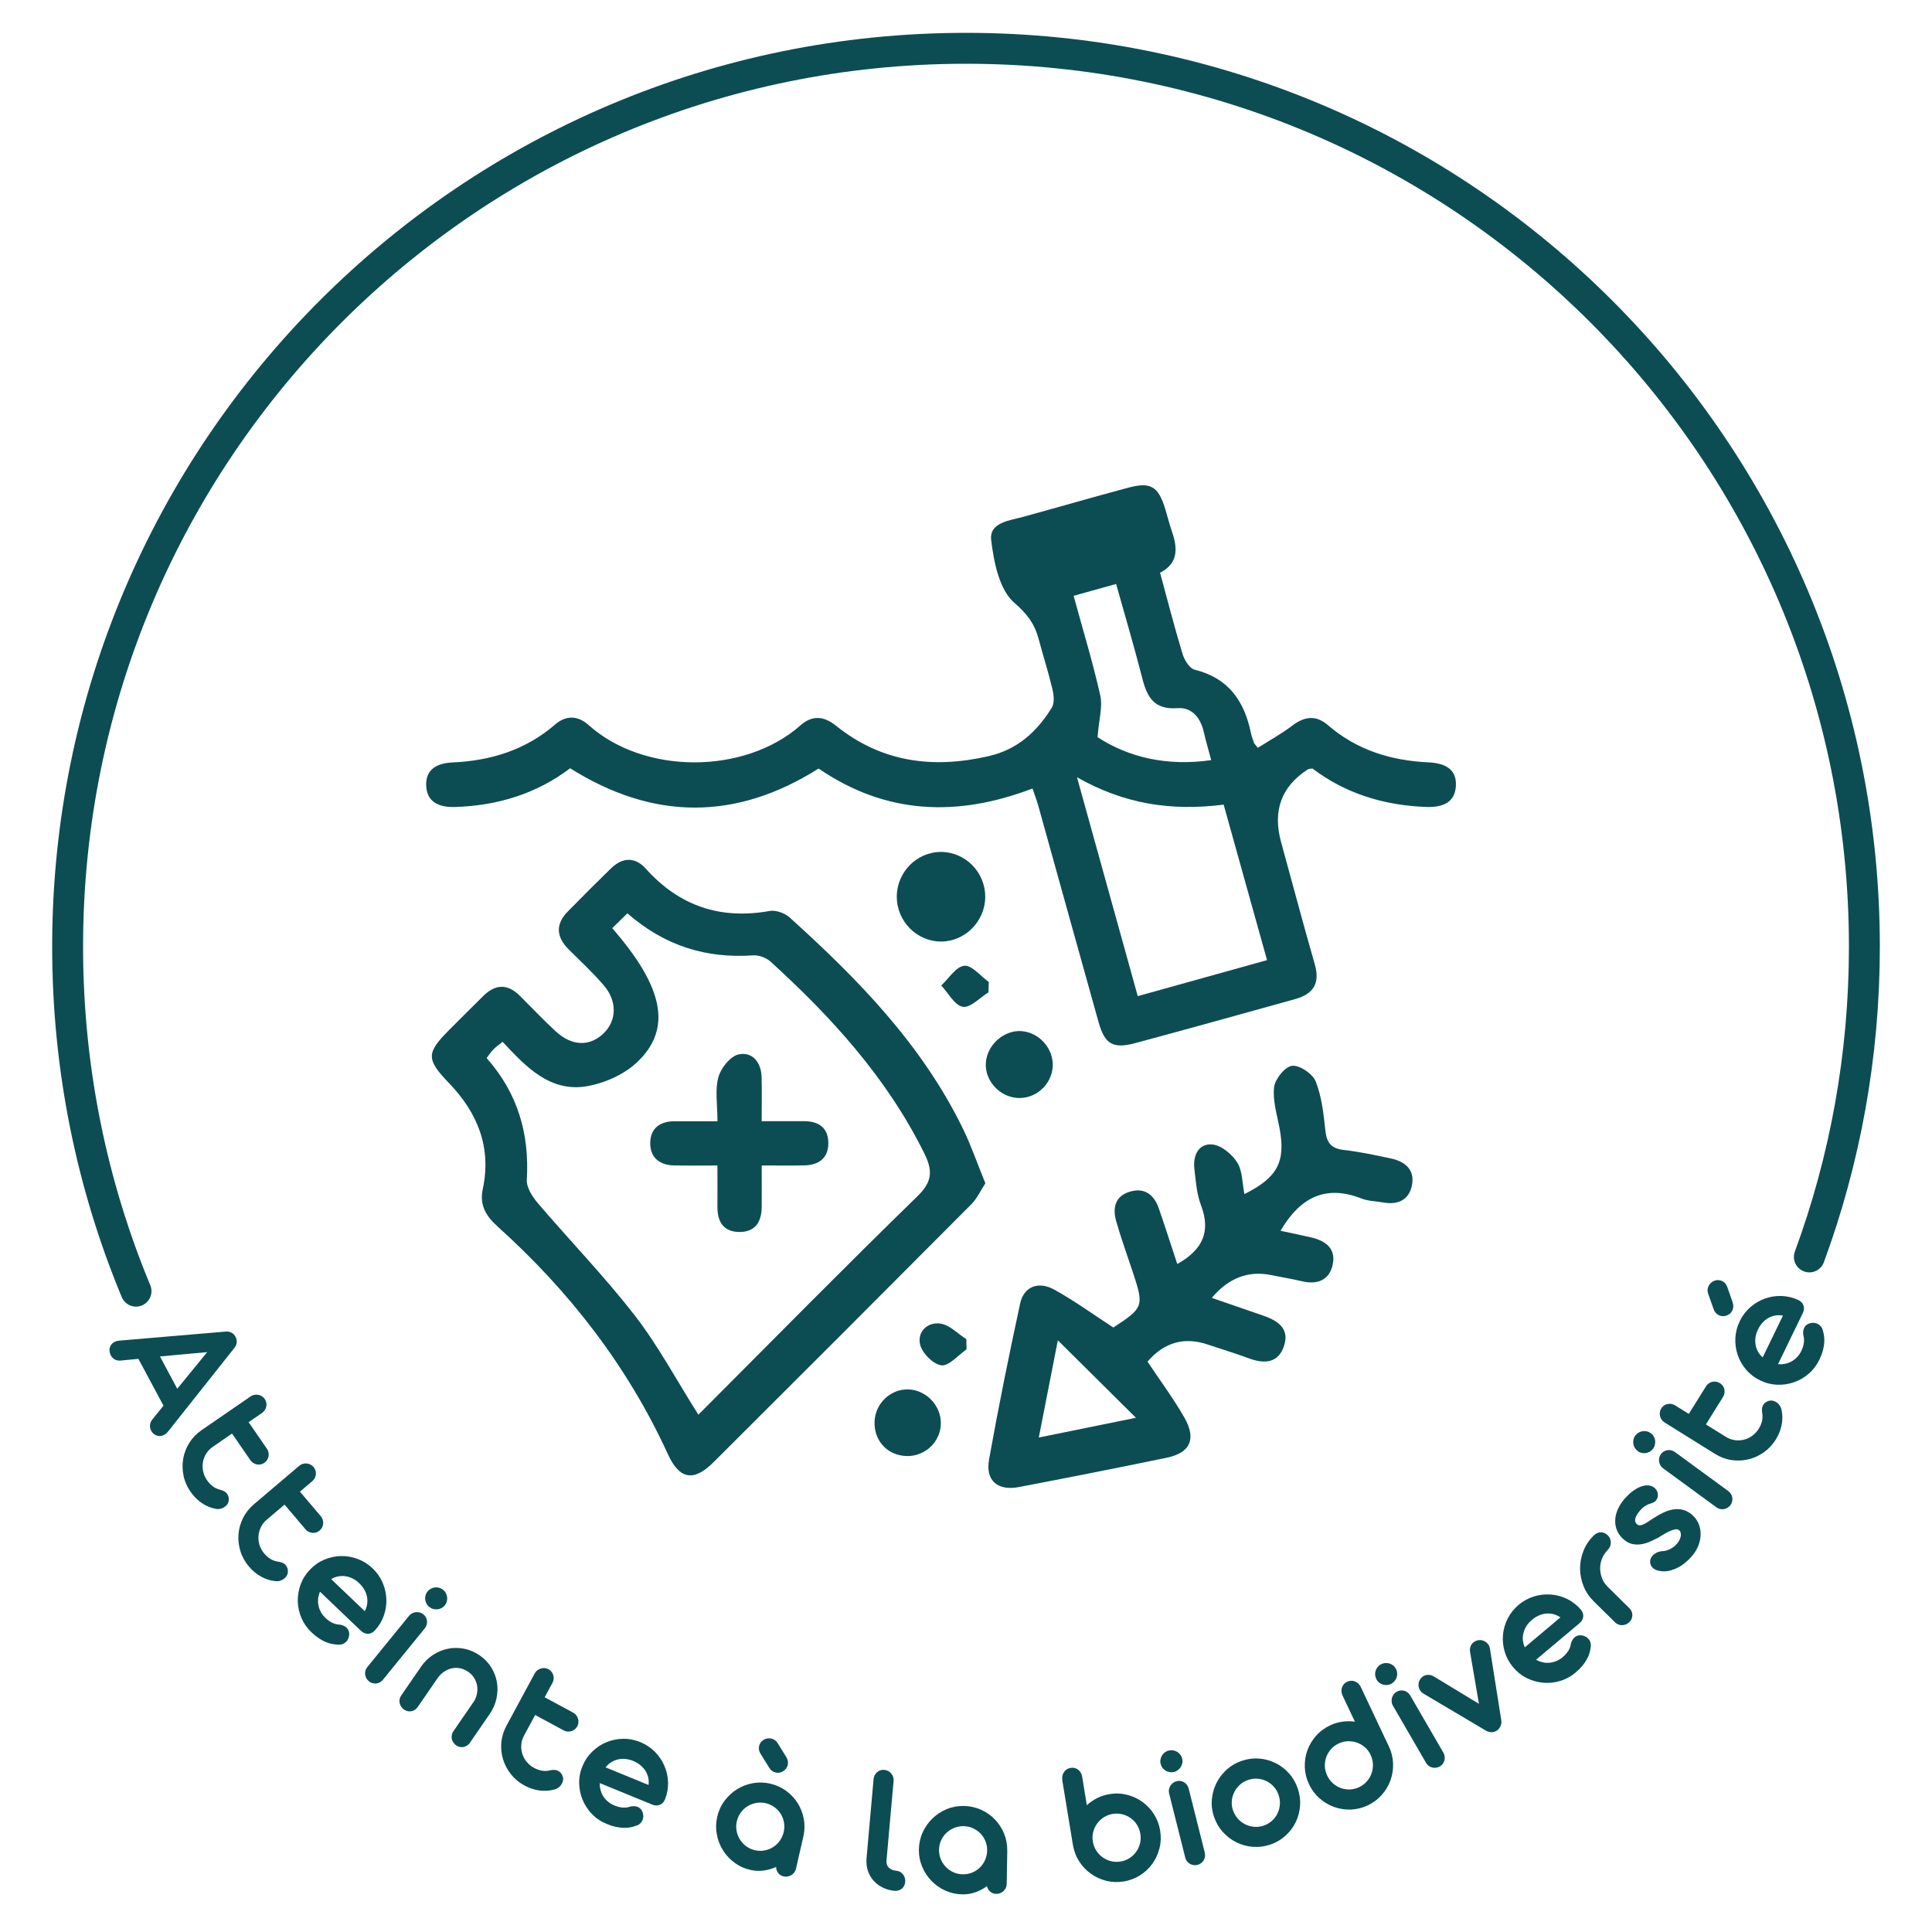 <?xml version="1.0" encoding="UTF-8"?>
<svg id="Badges" xmlns="http://www.w3.org/2000/svg" viewBox="0 0 500 500">
  <defs>
    <style>
      .cls-1 {
        fill: none;
        stroke: #0c4d53;
        stroke-linecap: round;
        stroke-miterlimit: 10;
        stroke-width: 8px;
      }

      .cls-2 {
        fill: #0c4d53;
        stroke-width: 0px;
      }
    </style>
  </defs>
  <path class="cls-1" d="M35.2,334.15c-11.41-27.45-17.7-57.57-17.7-89.15C17.5,116.59,121.59,12.5,250,12.5s232.5,104.09,232.5,232.5c0,28.22-5.03,55.27-14.24,80.29"/>
  <g>
    <path class="cls-2" d="M42.3,363.77l-6.48-12.1-4.66.45c-.56.04-1.05-.06-1.48-.31-.43-.25-.77-.6-1.01-1.05-.17-.31-.27-.68-.32-1.11-.04-.38,0-.72.11-1.04s.28-.59.5-.82.49-.43.81-.57c.32-.15.67-.23,1.03-.26l27.63-2.35c.56-.04,1.05.05,1.49.29s.78.6,1.04,1.08c.24.45.34.92.3,1.42-.04.5-.23.96-.56,1.39l-17.26,21.76c-.46.57-1.02.92-1.69,1.06-.67.13-1.3-.02-1.89-.47-.3-.22-.54-.51-.73-.86-.24-.45-.34-.93-.31-1.44.04-.51.22-.98.55-1.41l2.95-3.65ZM41.4,351.05l4.47,8.36,7.75-9.48-12.22,1.12Z"/>
    <path class="cls-2" d="M64.33,368.04l4.74,6.88c.21.3.35.62.42.97.07.34.07.68.01,1.01s-.19.65-.37.94c-.19.29-.43.54-.73.75-.29.2-.6.33-.94.4-.33.06-.67.06-.99,0-.33-.07-.64-.19-.93-.38-.29-.19-.54-.43-.75-.73l-4.74-6.88-5,3.45c-.7.48-1.26,1.07-1.69,1.76s-.71,1.43-.84,2.2c-.14.77-.12,1.56.05,2.37s.5,1.57.99,2.28c.44.63.93,1.16,1.48,1.58s1.19.72,1.92.9c.36.08.71.21,1.04.39s.6.42.81.73c.34.49.46,1.05.38,1.69-.05.38-.18.72-.4,1.02-.22.3-.49.54-.82.74s-.68.32-1.06.39c-.38.07-.76.06-1.15-.02-1.31-.26-2.51-.78-3.61-1.54-1.1-.76-2.05-1.73-2.87-2.92-.9-1.3-1.5-2.69-1.79-4.17-.3-1.48-.32-2.93-.07-4.37s.78-2.8,1.58-4.08c.8-1.28,1.85-2.37,3.16-3.27l12.69-8.74c.3-.21.63-.34.97-.41.35-.06.68-.06,1.02,0s.65.19.94.37c.29.19.54.42.74.71.2.29.33.6.4.94s.06.66,0,.99c-.07.33-.19.64-.38.93-.19.29-.43.54-.73.75l-3.44,2.37Z"/>
    <path class="cls-2" d="M77.62,386.03l5.4,6.37c.24.28.41.59.51.92s.14.67.11,1c-.03.34-.12.66-.28.97-.16.31-.38.58-.66.82-.27.23-.57.39-.89.49-.33.1-.66.13-.99.1-.33-.03-.65-.13-.96-.28-.31-.16-.59-.37-.82-.66l-5.4-6.37-4.63,3.93c-.65.55-1.15,1.19-1.5,1.92s-.56,1.49-.62,2.27.04,1.57.28,2.36c.25.79.65,1.51,1.21,2.17.5.59,1.04,1.06,1.63,1.42.59.36,1.25.59,1.99.7.37.04.73.14,1.08.28s.64.36.88.64c.38.45.57,1,.55,1.65,0,.39-.11.74-.3,1.06-.19.32-.44.59-.74.82-.3.22-.64.39-1.01.5s-.75.14-1.15.09c-1.33-.13-2.58-.52-3.74-1.17-1.17-.65-2.22-1.52-3.15-2.62-1.02-1.21-1.76-2.53-2.2-3.97-.44-1.44-.61-2.88-.5-4.34.11-1.46.5-2.86,1.16-4.21.67-1.35,1.61-2.54,2.81-3.57l11.75-9.97c.28-.24.59-.41.93-.5.34-.1.67-.13,1.01-.1.34.03.66.12.97.28s.58.37.81.64.39.57.49.89c.1.33.13.66.1.99-.03.33-.13.65-.28.96-.16.31-.37.58-.66.82l-3.18,2.7Z"/>
    <path class="cls-2" d="M82.83,411.92c-.26.57-.42,1.16-.49,1.78s-.04,1.21.08,1.81c.12.59.33,1.16.63,1.7.3.54.69,1.04,1.16,1.49,1.19,1.14,2.43,1.72,3.71,1.75.39.06.73.16,1.02.29.29.13.54.3.73.48.32.31.53.67.63,1.08s.1.83,0,1.25c-.06.3-.17.58-.32.84s-.35.49-.59.68c-.24.19-.52.34-.83.45s-.66.15-1.05.11c-.48-.01-.98-.07-1.51-.16-.53-.09-1.08-.26-1.66-.5-.58-.24-1.18-.56-1.8-.97s-1.26-.92-1.92-1.55c-1.15-1.09-2.01-2.34-2.61-3.73-.59-1.4-.91-2.83-.94-4.3s.21-2.92.72-4.34c.52-1.42,1.32-2.7,2.42-3.85,1.09-1.15,2.34-2.01,3.74-2.6,1.4-.59,2.83-.89,4.3-.92s2.91.22,4.33.75,2.7,1.34,3.85,2.43c1.13,1.08,2,2.32,2.59,3.7s.92,2.81.97,4.26c.06,1.46-.17,2.9-.67,4.32-.51,1.42-1.29,2.7-2.36,3.85-.51.53-1.09.8-1.75.8-.66,0-1.26-.26-1.82-.79l-10.59-10.11ZM94.39,416.98c.33-.6.54-1.21.63-1.86s.08-1.28-.05-1.91c-.13-.63-.36-1.24-.7-1.83s-.78-1.14-1.31-1.65c-.53-.51-1.1-.91-1.71-1.22-.61-.3-1.23-.5-1.86-.58-.64-.09-1.27-.07-1.89.05-.63.12-1.22.35-1.79.7l8.7,8.3Z"/>
    <path class="cls-2" d="M99.09,434.74c-.22.27-.49.49-.79.65-.31.16-.62.26-.95.29s-.65,0-.98-.09c-.33-.09-.63-.25-.92-.49-.27-.22-.49-.49-.65-.79-.16-.31-.26-.63-.3-.96-.04-.33-.01-.66.08-1s.26-.64.48-.91l10.82-13.29c.22-.27.49-.48.8-.64s.63-.24.97-.28.67,0,1.01.09.64.26.93.49c.29.23.5.5.65.79.15.3.24.61.27.95.03.33,0,.66-.1.98s-.26.62-.48.89l-10.82,13.29ZM110.65,411.87c.25-.31.55-.55.89-.73.34-.18.69-.28,1.05-.32s.72,0,1.09.1.7.28,1,.52c.3.24.54.53.71.87.18.34.29.69.33,1.06s.01.73-.09,1.1c-.1.37-.28.71-.54,1.02-.24.3-.53.53-.87.7-.34.17-.69.27-1.05.3-.37.03-.73,0-1.1-.11-.37-.1-.7-.28-1-.52-.3-.24-.54-.53-.71-.87s-.28-.69-.32-1.05c-.04-.36,0-.72.09-1.08.1-.36.27-.69.51-.99Z"/>
    <path class="cls-2" d="M121.62,451.03c-.21.3-.46.54-.75.72-.29.18-.59.3-.91.37-.32.06-.64.06-.97-.01-.33-.07-.64-.21-.93-.41-.29-.2-.53-.44-.73-.74-.2-.29-.33-.6-.4-.93-.07-.33-.07-.66-.01-1,.06-.34.19-.66.4-.96l5.06-7.36c.07-.11.13-.18.18-.22.42-.66.7-1.36.86-2.09.15-.73.17-1.45.05-2.15s-.37-1.36-.75-1.98c-.38-.62-.9-1.16-1.56-1.61-.67-.46-1.38-.77-2.11-.91-.74-.15-1.45-.14-2.15.02s-1.37.45-2,.88c-.63.43-1.18.98-1.65,1.65l-5.13,7.46c-.21.3-.45.55-.74.73s-.58.31-.91.37c-.32.06-.65.06-.97-.01-.32-.07-.64-.21-.94-.41-.29-.2-.53-.44-.72-.73-.19-.29-.32-.6-.4-.93-.07-.33-.08-.67-.02-1.01.06-.34.19-.66.4-.96l5.13-7.45c.87-1.27,1.91-2.29,3.12-3.08s2.5-1.32,3.87-1.59c1.36-.28,2.75-.28,4.17,0,1.41.27,2.75.84,4,1.7,1.27.87,2.28,1.92,3.03,3.13.75,1.22,1.24,2.51,1.47,3.88s.18,2.76-.12,4.17c-.3,1.41-.89,2.75-1.76,4.02l-5.13,7.45Z"/>
    <path class="cls-2" d="M140.96,439.25l7.35,3.97c.32.18.59.4.81.67.22.27.37.57.47.9.1.33.13.66.1,1.01-.03.35-.14.68-.31,1-.17.31-.38.57-.65.78-.27.21-.56.36-.88.45s-.66.12-1,.09c-.35-.03-.68-.14-1-.31l-7.35-3.97-2.89,5.34c-.4.75-.64,1.52-.7,2.33-.07.81.02,1.59.25,2.34s.6,1.45,1.12,2.09,1.16,1.17,1.92,1.58c.68.37,1.35.61,2.03.73.68.12,1.38.1,2.11-.07.36-.1.73-.14,1.1-.13.38.01.72.1,1.05.28.52.28.89.73,1.11,1.33.13.36.17.73.11,1.09-.06.37-.19.71-.39,1.03-.2.32-.45.6-.76.83-.31.23-.65.4-1.04.5-1.29.36-2.59.45-3.91.27-1.32-.18-2.62-.61-3.88-1.29-1.39-.75-2.56-1.72-3.49-2.9-.94-1.18-1.62-2.47-2.05-3.86-.43-1.4-.58-2.84-.45-4.35s.57-2.95,1.32-4.34l7.32-13.56c.17-.32.4-.59.68-.81.28-.21.58-.37.91-.46.33-.1.66-.13,1.01-.1.35.03.67.13.98.3.31.17.57.39.78.65.21.27.36.56.45.88s.12.66.09,1c-.03.35-.14.68-.31,1l-1.99,3.67Z"/>
    <path class="cls-2" d="M155.23,461.46c-.03.63.03,1.24.2,1.83.16.59.41,1.14.74,1.65.33.51.73.96,1.21,1.35.48.39,1.02.72,1.63.97,1.52.62,2.89.72,4.09.28.38-.09.73-.12,1.05-.1.32.02.61.08.86.18.42.17.74.43.98.78.24.35.39.74.46,1.16.05.3.05.6,0,.9-.05.3-.14.58-.3.85-.15.27-.36.51-.61.72-.25.22-.57.38-.94.48-.45.16-.93.29-1.46.4-.53.1-1.1.15-1.73.13-.63-.01-1.3-.1-2.03-.25-.73-.15-1.51-.4-2.35-.75-1.47-.6-2.73-1.44-3.79-2.53-1.06-1.08-1.87-2.3-2.44-3.66-.57-1.36-.87-2.79-.91-4.3-.04-1.51.24-3,.85-4.46.6-1.47,1.45-2.73,2.54-3.78,1.09-1.06,2.31-1.87,3.67-2.43,1.35-.56,2.79-.85,4.3-.88s3.01.26,4.47.86c1.45.6,2.7,1.43,3.76,2.5,1.06,1.07,1.88,2.28,2.46,3.62.58,1.34.9,2.76.95,4.27.05,1.51-.22,2.99-.8,4.45-.28.68-.72,1.14-1.33,1.39-.61.24-1.27.22-1.98-.07l-13.55-5.55ZM167.84,461.96c.09-.67.06-1.33-.09-1.96-.15-.63-.4-1.22-.75-1.76-.35-.54-.79-1.02-1.32-1.45-.53-.43-1.14-.78-1.82-1.06-.68-.28-1.36-.45-2.03-.51s-1.33-.02-1.95.13c-.62.15-1.2.4-1.74.74s-1.01.78-1.42,1.3l11.12,4.56Z"/>
    <path class="cls-2" d="M185.61,470.19c.36-1.54.98-2.92,1.89-4.13.9-1.21,1.98-2.21,3.22-2.99,1.25-.78,2.61-1.31,4.09-1.58s2.99-.24,4.52.12c1.54.35,2.93.98,4.15,1.88,1.22.9,2.22,1.97,2.99,3.21s1.29,2.61,1.56,4.09c.27,1.48.22,2.99-.13,4.54l-1.9,8.28c-.08.36-.23.68-.43.96s-.45.51-.74.69c-.29.18-.61.3-.96.37-.35.07-.71.06-1.07-.02-.61-.14-1.08-.44-1.42-.89-.34-.46-.51-.97-.53-1.55-1.04.47-2.13.78-3.25.93-1.13.15-2.26.1-3.4-.17-1.53-.35-2.9-.97-4.11-1.87-1.21-.89-2.21-1.96-2.99-3.21-.78-1.25-1.31-2.62-1.59-4.11-.28-1.49-.25-3,.11-4.53ZM190.69,471.36c-.19.83-.21,1.65-.06,2.46s.44,1.56.86,2.24c.43.68.97,1.27,1.63,1.75.66.49,1.41.83,2.25,1.02s1.67.22,2.48.07c.81-.15,1.56-.44,2.23-.87s1.25-.98,1.73-1.65c.48-.67.82-1.42,1.01-2.24.19-.84.22-1.67.08-2.48s-.42-1.55-.84-2.23c-.42-.67-.96-1.25-1.63-1.74-.67-.49-1.42-.83-2.26-1.03-.83-.19-1.65-.21-2.46-.06-.81.15-1.56.43-2.24.85-.68.42-1.26.96-1.75,1.63-.49.67-.83,1.42-1.03,2.26ZM199.09,457.53c.2.33.45.59.74.79s.59.33.9.41c.69.16,1.34.04,1.95-.34.31-.19.56-.43.77-.71.2-.28.34-.59.42-.91s.08-.67.02-1.02c-.06-.35-.19-.68-.38-.99l-2.26-3.65c-.19-.32-.43-.58-.71-.77-.29-.19-.59-.32-.92-.4s-.67-.09-1.01-.04c-.35.05-.68.17-.98.37-.32.19-.58.42-.78.71s-.33.58-.4.9-.08.65-.02.99c.06.34.19.67.38.97l2.28,3.68Z"/>
    <path class="cls-2" d="M231.95,484.15c.37.03.7.13,1.01.31.31.17.56.39.76.66.2.27.35.57.45.9.1.33.13.67.1,1.02-.07.73-.36,1.32-.88,1.75s-1.16.62-1.9.55c-1.08-.1-2.08-.37-3-.82-.92-.45-1.7-1.04-2.36-1.75-.66-.72-1.15-1.56-1.49-2.52-.33-.96-.46-2-.4-3.12l1.84-20.7c.03-.37.13-.7.29-1.01.16-.31.37-.57.61-.78.24-.21.52-.37.84-.48.31-.11.65-.15,1-.12.37.03.7.13,1.01.29.31.16.57.37.8.63s.4.54.51.88c.11.33.16.68.12,1.05l-1.83,20.53c-.07.83.12,1.47.6,1.93.47.46,1.11.72,1.91.8Z"/>
    <path class="cls-2" d="M237.81,478.65c.03-1.58.35-3.06.98-4.44.63-1.37,1.47-2.57,2.53-3.6,1.06-1.02,2.28-1.82,3.67-2.4s2.87-.85,4.44-.83c1.58.03,3.07.35,4.45.97,1.38.62,2.58,1.46,3.6,2.52,1.02,1.06,1.81,2.28,2.38,3.67s.84,2.88.82,4.47l-.14,8.5c0,.37-.08.71-.22,1.03-.14.32-.33.59-.58.83-.24.24-.53.42-.86.56s-.68.21-1.05.2c-.62,0-1.15-.2-1.57-.58s-.71-.84-.84-1.41c-.92.67-1.92,1.2-2.99,1.58-1.07.38-2.19.56-3.36.54-1.57-.03-3.04-.35-4.41-.97-1.37-.62-2.57-1.46-3.6-2.52-1.02-1.06-1.83-2.29-2.41-3.69-.59-1.4-.87-2.89-.84-4.45ZM243.02,478.73c-.01.85.14,1.65.45,2.42.32.77.75,1.44,1.31,2.01.56.58,1.21,1.04,1.96,1.38.75.34,1.55.52,2.42.53.86.01,1.68-.14,2.44-.45.77-.32,1.43-.75,2-1.31s1.02-1.22,1.35-1.97c.33-.75.5-1.56.52-2.4.01-.86-.13-1.68-.44-2.44-.31-.76-.74-1.43-1.29-2-.55-.57-1.2-1.02-1.96-1.36-.75-.34-1.56-.52-2.43-.53-.85-.01-1.66.14-2.42.45-.77.32-1.44.75-2.01,1.3s-1.04,1.2-1.38,1.96-.52,1.56-.53,2.43Z"/>
    <path class="cls-2" d="M274.93,460.63c-.06-.38-.05-.74.03-1.09s.22-.66.4-.94.43-.52.72-.7c.29-.19.62-.31.99-.37.38-.06.73-.05,1.06.03s.63.23.9.44c.27.21.49.46.67.77s.3.64.36,1.02l1.21,7.39c.8-.73,1.7-1.34,2.68-1.84.98-.49,2.04-.83,3.18-1.02,1.56-.26,3.08-.2,4.54.17,1.46.37,2.79.98,3.97,1.83,1.19.85,2.19,1.92,3,3.19.82,1.28,1.36,2.7,1.61,4.26.25,1.55.2,3.06-.17,4.53-.37,1.47-.97,2.8-1.82,4-.85,1.19-1.91,2.2-3.18,3.01s-2.68,1.35-4.25,1.61c-1.55.25-3.06.2-4.53-.17s-2.8-.98-4-1.84c-1.2-.86-2.2-1.92-3.02-3.2-.82-1.28-1.35-2.69-1.61-4.24l-2.77-16.84ZM282.83,476.62c.14.84.43,1.6.88,2.3.45.7,1,1.28,1.65,1.75.65.47,1.38.8,2.17,1,.8.2,1.62.23,2.47.09s1.62-.43,2.31-.88c.69-.45,1.27-.99,1.74-1.65.47-.65.8-1.38.99-2.18.19-.8.22-1.62.08-2.46-.14-.85-.43-1.63-.87-2.33-.44-.7-.98-1.28-1.64-1.74-.65-.46-1.37-.79-2.17-.99-.8-.2-1.62-.23-2.47-.09-.85.14-1.62.43-2.31.88-.69.45-1.27.99-1.74,1.64s-.8,1.37-1,2.17c-.2.8-.23,1.63-.09,2.48Z"/>
    <path class="cls-2" d="M300.38,456.53c-.1-.39-.12-.77-.05-1.15.06-.38.19-.72.37-1.03.19-.31.43-.58.74-.82.3-.23.64-.4,1.01-.49.37-.09.75-.11,1.13-.05.38.06.73.18,1.04.37.32.18.59.43.83.73.23.3.4.65.5,1.04.09.37.11.74.04,1.11-.06.37-.19.71-.39,1.03-.19.31-.44.58-.75.82-.3.23-.64.4-1.01.49s-.75.11-1.13.05c-.38-.06-.72-.19-1.03-.37s-.58-.43-.81-.72-.39-.63-.49-1ZM311.79,479.48c.09.34.1.68.05,1.03-.05.34-.17.66-.33.94-.17.28-.39.53-.66.73-.27.21-.58.36-.94.45-.34.09-.68.1-1.03.05-.34-.05-.66-.16-.95-.33s-.54-.39-.75-.67c-.21-.28-.36-.59-.44-.93l-4.18-16.62c-.08-.34-.1-.68-.03-1.02.06-.34.18-.65.36-.94.17-.29.4-.54.68-.75s.59-.36.95-.45c.36-.09.7-.11,1.03-.05s.63.17.92.35c.28.18.52.4.72.67s.34.58.43.92l4.18,16.62Z"/>
    <path class="cls-2" d="M314.19,470.22c-.51-1.5-.7-3-.56-4.51.13-1.51.52-2.92,1.18-4.24.65-1.32,1.54-2.48,2.66-3.5,1.12-1.01,2.42-1.77,3.91-2.27,1.5-.51,3.01-.7,4.52-.58,1.51.12,2.92.51,4.23,1.17,1.31.65,2.47,1.54,3.47,2.66,1,1.12,1.76,2.43,2.27,3.93.5,1.49.7,2.98.58,4.49-.11,1.51-.49,2.92-1.14,4.24-.64,1.32-1.53,2.48-2.66,3.5s-2.44,1.78-3.94,2.28c-1.49.5-2.98.69-4.48.57-1.5-.12-2.91-.51-4.23-1.16-1.32-.65-2.49-1.54-3.51-2.66-1.02-1.12-1.78-2.43-2.29-3.91ZM319.12,468.55c.27.8.69,1.51,1.24,2.13.55.61,1.19,1.1,1.91,1.46.72.36,1.49.57,2.31.64s1.64-.03,2.45-.31c.82-.28,1.53-.69,2.15-1.25.61-.55,1.1-1.19,1.44-1.91s.55-1.49.61-2.31c.06-.82-.05-1.63-.32-2.44-.28-.82-.69-1.54-1.24-2.15-.55-.62-1.18-1.1-1.89-1.45s-1.48-.56-2.3-.63c-.83-.07-1.65.04-2.46.32-.8.27-1.51.68-2.13,1.24s-1.1,1.19-1.46,1.9-.57,1.48-.64,2.31c-.07.83.04,1.65.31,2.46Z"/>
    <path class="cls-2" d="M359.49,452.06c.65,1.41.99,2.87,1.04,4.38.04,1.51-.19,2.95-.68,4.32-.5,1.37-1.24,2.62-2.24,3.75-1,1.13-2.2,2.04-3.62,2.71-1.43.68-2.9,1.04-4.41,1.09s-2.95-.18-4.33-.67c-1.38-.5-2.63-1.25-3.77-2.25s-2.04-2.21-2.71-3.63c-.68-1.43-1.04-2.91-1.09-4.42s.17-2.96.66-4.33,1.24-2.63,2.23-3.76c.99-1.13,2.21-2.04,3.64-2.72,1.04-.49,2.11-.81,3.19-.96,1.09-.15,2.17-.15,3.25,0l-3.2-6.77c-.16-.35-.26-.7-.28-1.05s.01-.69.12-1.01c.1-.32.27-.61.49-.87.22-.26.51-.47.86-.63.33-.16.67-.24,1.02-.26.35-.01.68.04.99.17.32.12.61.31.87.54.26.24.48.53.64.88l7.33,15.51ZM354.74,454.2c-.37-.78-.86-1.45-1.49-1.99-.62-.55-1.31-.95-2.06-1.22s-1.54-.38-2.36-.36c-.82.02-1.62.22-2.4.59-.78.37-1.44.86-1.98,1.48-.54.62-.95,1.3-1.22,2.05-.27.75-.39,1.54-.36,2.36s.24,1.63.61,2.41c.36.77.85,1.43,1.46,1.98.61.55,1.3.96,2.04,1.24.75.27,1.54.4,2.36.37s1.63-.23,2.41-.6c.78-.37,1.44-.86,1.98-1.48.54-.62.95-1.3,1.22-2.06.27-.76.39-1.55.36-2.38s-.22-1.62-.59-2.39Z"/>
    <path class="cls-2" d="M356.27,434.7c-.2-.35-.32-.71-.37-1.09s-.02-.75.07-1.1c.09-.35.25-.68.48-.99.23-.31.51-.56.84-.75s.69-.31,1.07-.36c.38-.04.75-.02,1.11.07.36.09.69.25,1,.48.31.23.56.52.76.86.19.33.31.69.35,1.06s.01.74-.09,1.09c-.1.35-.26.69-.49.99-.23.31-.51.56-.84.75s-.69.31-1.07.36c-.38.04-.75.02-1.1-.07-.35-.09-.68-.25-.98-.47s-.55-.5-.74-.83ZM373.55,453.62c.18.3.29.63.33.97s.02.68-.06.99c-.08.32-.23.61-.43.89-.2.27-.46.5-.78.69-.31.18-.63.29-.97.33-.35.04-.68.02-1-.06-.32-.08-.62-.22-.9-.43-.28-.21-.5-.47-.68-.77l-8.59-14.83c-.18-.3-.28-.63-.31-.97-.03-.34,0-.68.08-1.01.09-.33.24-.63.44-.91.21-.28.47-.51.79-.69s.64-.29.97-.33c.33-.04.66,0,.98.08.32.09.62.24.88.45.27.21.49.46.67.77l8.59,14.83Z"/>
    <path class="cls-2" d="M382.75,440.96l-2.3-13.43c-.09-.54-.04-1.04.15-1.51.19-.47.5-.84.91-1.12.32-.21.66-.35,1.03-.41.36-.07.71-.06,1.04.02.34.08.64.22.92.41.27.19.51.43.71.72.2.29.32.62.38.99l2.94,18.57c.08.58.01,1.1-.21,1.55-.23.45-.49.8-.79,1.04-.5.34-1.01.51-1.53.5-.52,0-1-.14-1.44-.4l-16.2-9.6c-.32-.19-.58-.43-.78-.72-.2-.29-.33-.6-.41-.92s-.09-.66-.04-1c.05-.34.16-.66.35-.96.1-.17.21-.31.34-.45.12-.13.26-.25.4-.35.42-.29.89-.43,1.4-.44.51,0,.99.13,1.46.42l11.69,7.09Z"/>
    <path class="cls-2" d="M397.53,429.52c.54.32,1.11.54,1.71.68s1.2.17,1.8.11c.6-.06,1.19-.2,1.76-.44.57-.24,1.11-.57,1.61-.99,1.26-1.06,1.98-2.22,2.14-3.49.1-.38.23-.7.4-.98.17-.27.35-.5.56-.67.34-.29.72-.46,1.14-.51s.83,0,1.24.13c.29.09.55.23.8.41.25.18.45.4.62.66.17.26.29.55.36.87.07.33.07.68,0,1.06-.06.47-.17.96-.32,1.48-.15.52-.38,1.05-.68,1.59-.3.55-.69,1.11-1.16,1.68-.47.57-1.05,1.15-1.75,1.74-1.21,1.02-2.54,1.75-4,2.18-1.45.44-2.91.59-4.38.46-1.47-.13-2.88-.53-4.23-1.19-1.36-.67-2.54-1.61-3.56-2.82-1.02-1.21-1.74-2.55-2.17-4s-.58-2.92-.45-4.37c.13-1.46.54-2.87,1.22-4.22.68-1.35,1.63-2.54,2.84-3.56,1.2-1.01,2.52-1.73,3.96-2.17,1.44-.44,2.89-.6,4.34-.5s2.86.48,4.22,1.14c1.36.66,2.55,1.58,3.57,2.77.47.56.68,1.17.61,1.82-.07.65-.4,1.23-.98,1.72l-11.21,9.42ZM403.83,418.58c-.56-.39-1.15-.67-1.78-.83-.63-.16-1.26-.21-1.9-.16-.64.06-1.27.22-1.9.5-.63.28-1.22.65-1.78,1.12s-1.03,1-1.4,1.57c-.37.57-.63,1.17-.79,1.79s-.21,1.25-.16,1.89.22,1.25.5,1.86l9.21-7.74Z"/>
    <path class="cls-2" d="M421.67,416.18c.25.25.45.53.58.84.14.32.21.63.2.96,0,.32-.06.64-.18.95-.12.31-.3.59-.55.84-.26.26-.55.46-.88.6-.33.14-.65.21-.98.23s-.66-.04-.99-.16c-.33-.12-.62-.31-.87-.55l-5.52-5.44c-1.17-1.16-2.06-2.47-2.65-3.94-.59-1.47-.9-2.98-.91-4.52-.01-1.54.27-3.05.84-4.53.57-1.48,1.43-2.8,2.58-3.96l.03-.03c.61-.62,1.25-.92,1.93-.91.68,0,1.29.27,1.82.8.26.26.46.55.58.88.13.33.19.66.18,1s-.08.67-.21,1c-.13.33-.33.62-.59.89l-.03.03c-.64.65-1.12,1.39-1.45,2.22-.33.83-.49,1.68-.48,2.54,0,.86.17,1.71.49,2.54s.82,1.58,1.48,2.23l5.57,5.49Z"/>
    <path class="cls-2" d="M429.3,397.88c-.66.34-1.37.68-2.11,1.02-.74.34-1.5.58-2.28.72-.78.14-1.56.14-2.34,0-.79-.15-1.55-.54-2.3-1.16-.77-.65-1.34-1.39-1.72-2.23s-.56-1.71-.54-2.64c.01-.92.21-1.85.6-2.8s.96-1.87,1.71-2.76c.43-.51.92-1.01,1.46-1.5.54-.48,1.11-.9,1.71-1.25.59-.35,1.2-.6,1.82-.75s1.21-.16,1.79-.03c.55.15.99.41,1.33.79.34.38.54.78.6,1.21.05.34.04.66-.04.98s-.23.61-.44.87c-.17.2-.39.37-.69.52-.38.12-.71.24-1.02.35-.3.11-.59.25-.87.4-.28.16-.54.34-.79.55-.25.22-.51.48-.78.8-.67.8-1.07,1.49-1.2,2.08-.13.59.03,1.07.47,1.44.23.2.49.28.77.26.28-.02.59-.12.94-.28.34-.16.73-.38,1.15-.66.42-.28.89-.58,1.39-.91.83-.54,1.66-1.01,2.51-1.42.84-.41,1.69-.68,2.53-.83.84-.14,1.67-.12,2.48.06.82.18,1.62.61,2.42,1.28.74.62,1.29,1.35,1.67,2.2.38.85.58,1.76.59,2.71.01.95-.16,1.92-.52,2.92s-.92,1.94-1.69,2.85c-.47.56-1.03,1.12-1.66,1.66-.63.54-1.33,1.01-2.08,1.39-.75.38-1.54.66-2.36.83s-1.65.16-2.5-.03c-.59-.12-1.06-.33-1.41-.62-.35-.29-.59-.63-.73-1-.13-.38-.16-.76-.08-1.16.08-.4.27-.76.54-1.09.25-.29.57-.55.96-.76.4-.21.87-.36,1.42-.44.31,0,.64-.03.99-.11s.7-.2,1.06-.37c.36-.16.7-.37,1.04-.62.34-.25.65-.55.94-.89.26-.31.46-.62.62-.95.16-.33.26-.64.32-.96.05-.31.04-.6-.02-.87-.07-.27-.21-.49-.43-.68-.26-.22-.61-.28-1.05-.19-.44.09-.92.25-1.42.48-.51.23-1.01.5-1.51.8s-.92.56-1.26.77Z"/>
    <path class="cls-2" d="M423.86,375.54c-.32-.24-.58-.52-.78-.85-.19-.33-.32-.67-.38-1.03s-.04-.72.04-1.1c.08-.37.24-.72.47-1.03s.51-.56.84-.76c.33-.19.68-.32,1.04-.38.36-.06.73-.05,1.1.04.37.08.72.25,1.04.48.31.23.56.5.75.83.19.33.31.67.36,1.04.05.36.03.73-.05,1.11-.08.37-.24.72-.47,1.03-.23.31-.5.56-.84.76-.33.19-.67.32-1.03.37-.36.06-.72.04-1.09-.04s-.71-.23-1.02-.46ZM447.29,385.9c.28.21.51.46.69.76s.29.61.34.93c.05.33.04.65-.04.99-.07.33-.22.65-.44.94-.21.28-.46.51-.76.69-.3.18-.61.3-.94.35s-.66.05-1-.03c-.34-.08-.65-.22-.93-.43l-13.83-10.12c-.28-.21-.51-.46-.68-.76-.17-.3-.28-.62-.33-.95s-.04-.67.04-1.01.23-.66.45-.95c.22-.3.47-.53.76-.69s.6-.27.93-.32c.33-.05.66-.03.99.05.33.08.63.23.92.43l13.83,10.12Z"/>
    <path class="cls-2" d="M437.08,365.89l4.42-7.09c.19-.31.43-.57.72-.77.29-.2.59-.34.92-.41.33-.08.67-.09,1.01-.03s.67.18.98.37c.3.19.54.42.74.7.19.28.32.58.39.91.07.33.08.66.02,1s-.18.67-.37.98l-4.42,7.09,5.15,3.21c.72.45,1.48.73,2.29.85.8.12,1.59.08,2.35-.1.76-.18,1.48-.51,2.16-.99.67-.48,1.24-1.08,1.7-1.81.41-.65.69-1.31.86-1.98.16-.67.18-1.37.06-2.11-.07-.37-.09-.74-.06-1.11s.15-.72.34-1.03c.31-.5.78-.84,1.4-1.02.37-.11.74-.12,1.1-.04.36.08.7.24,1,.46.31.22.57.49.78.81.21.32.36.68.44,1.07.28,1.31.29,2.61.03,3.92s-.77,2.57-1.53,3.8c-.84,1.34-1.88,2.45-3.11,3.31-1.23.86-2.56,1.46-3.98,1.8-1.42.34-2.87.4-4.37.18-1.49-.22-2.91-.75-4.25-1.59l-13.07-8.15c-.31-.2-.57-.44-.76-.73-.2-.29-.33-.6-.41-.93-.08-.33-.09-.67-.03-1.01.05-.34.17-.67.36-.96.19-.3.42-.54.7-.74.28-.19.58-.32.91-.39.33-.07.66-.08,1-.02.34.05.67.18.98.37l3.54,2.21Z"/>
    <path class="cls-2" d="M448.42,337.13c.13.36.17.72.15,1.07-.03.35-.11.67-.25.96-.31.63-.8,1.07-1.49,1.31-.34.12-.69.17-1.03.15-.35-.02-.67-.1-.97-.25-.3-.15-.57-.35-.81-.62-.24-.26-.41-.57-.53-.91l-1.42-4.05c-.13-.35-.18-.69-.15-1.03.03-.34.12-.66.27-.96.15-.3.35-.57.61-.81.26-.24.56-.42.9-.54.35-.13.7-.19,1.04-.16s.66.11.96.25c.29.14.56.35.79.61s.4.56.52.91l1.43,4.08ZM460.14,353.03c.62.07,1.24.04,1.84-.08s1.17-.34,1.69-.63c.53-.3,1-.67,1.43-1.12s.78-.97,1.07-1.56c.72-1.48.9-2.84.53-4.06-.06-.39-.07-.74-.03-1.06.04-.32.12-.6.24-.85.2-.4.47-.71.84-.93.36-.21.76-.34,1.19-.38.3-.03.6-.02.9.05s.57.18.83.35c.26.17.48.39.68.65.2.27.34.59.42.97.13.46.24.95.31,1.48.07.53.08,1.11.03,1.73-.05.62-.18,1.29-.37,2.01-.2.71-.49,1.48-.89,2.3-.69,1.42-1.61,2.63-2.76,3.62s-2.42,1.73-3.81,2.21c-1.39.48-2.84.69-4.35.64-1.51-.06-2.98-.43-4.4-1.12-1.42-.69-2.63-1.61-3.62-2.77-.99-1.16-1.72-2.42-2.19-3.81-.47-1.39-.68-2.84-.61-4.35.07-1.51.45-2.98,1.14-4.41.68-1.41,1.6-2.61,2.73-3.6,1.14-.99,2.39-1.73,3.76-2.23,1.37-.5,2.81-.73,4.32-.68,1.51.05,2.97.4,4.39,1.07.66.32,1.09.79,1.3,1.42.2.62.14,1.28-.2,1.97l-6.39,13.17ZM461.43,340.48c-.67-.13-1.32-.14-1.96-.03-.64.11-1.24.32-1.8.63-.56.31-1.07.73-1.53,1.23-.46.51-.85,1.09-1.17,1.75s-.53,1.33-.64,2c-.1.67-.1,1.32.01,1.95s.32,1.23.63,1.79c.31.56.71,1.06,1.21,1.49l5.25-10.82Z"/>
  </g>
  <g>
    <path class="cls-2" d="M267.18,204.08c-19.45,7.41-37.86,6.75-55.33-5.18-21.25,13.43-42.63,13.54-64.3-.07-8.65,6.56-18.73,9.68-29.78,10.02-4.16.13-7.39-1.26-7.48-5.71-.08-4.12,2.88-5.64,6.84-5.82,9.86-.44,18.89-3.21,26.52-9.81,2.85-2.46,5.91-2.35,8.69.14,14.3,12.84,40.33,12.87,54.84.06,3.03-2.67,6.02-2.42,9.14.08,11.76,9.47,25,11.22,39.46,7.92,7.61-1.73,12.57-6.37,16.43-12.57.73-1.17.52-3.22.17-4.72-1.04-4.39-2.42-8.71-3.59-13.07-1.04-3.9-2.93-6.44-6.31-9.37-3.86-3.34-5.28-10.49-5.96-16.2-.55-4.56,4.66-5.03,8.28-6.02,9.08-2.49,18.12-5.12,27.21-7.55,5.79-1.55,7.74-.34,9.54,5.46.61,1.98,1.09,4,1.77,5.96,1.5,4.32,1.59,8.22-3.1,10.59,1.98,7.28,3.75,14.21,5.83,21.05.48,1.57,1.82,3.73,3.15,4.06,8.69,2.13,12.79,8.05,14.51,16.25.19.91.53,1.8.82,2.68.05.17.22.29,1,1.28,2.92-1.86,6.1-3.61,8.96-5.78,3.18-2.41,6.14-2.72,9.19-.08,7.47,6.46,16.35,9.17,26,9.62,4.16.2,7.36,1.64,7.1,6.12-.26,4.46-3.67,5.58-7.76,5.42-10.84-.42-20.76-3.43-29.38-9.96-.52.1-.93.08-1.21.26q-10.27,6.66-6.86,18.89c2.91,10.53,5.69,21.1,8.71,31.59,1.41,4.91-.46,7.65-5.04,8.93-13.79,3.84-27.58,7.68-41.4,11.4-5.8,1.56-7.93.31-9.54-5.45-5.24-18.68-10.4-37.37-15.62-56.06-.39-1.4-.93-2.77-1.47-4.36ZM327.91,248.48c-3.9-13.97-7.56-27.09-11.23-40.24-13.51,1.72-25.69-.12-37.96-7.09,5.48,19.72,10.58,38.09,15.73,56.65,11.46-3.19,22.1-6.16,33.46-9.32ZM284.05,190.78c8.04,5.25,18.01,7.58,29.41,5.94-.77-2.89-1.41-5.03-1.9-7.2-.85-3.73-3.04-6.54-6.89-6.25-6,.44-7.82-2.89-9.06-7.77-2.07-8.13-4.47-16.17-6.76-24.37-3.94,1.1-7.16,2-11,3.07,2.41,8.82,4.98,17.23,6.9,25.79.65,2.88-.34,6.13-.7,10.79Z"/>
    <path class="cls-2" d="M255.01,306.24c-1.2,1.83-2.13,3.91-3.63,5.42-22.21,22.33-44.48,44.6-66.79,66.83-5.04,5.02-8.74,4.4-11.71-2.09-10.45-22.82-25.47-42.19-44.03-58.91-3.01-2.72-4.82-5.47-3.9-9.82,2.27-10.68-1.31-19.62-8.7-27.31-6-6.25-5.98-7.82.06-13.87,2.93-2.94,5.86-5.87,8.82-8.79,3.12-3.07,6.27-3.1,9.39,0,3.08,3.05,6.06,6.22,9.24,9.16,4.27,3.96,8.95,4.05,12.56.46,3.28-3.25,3.43-8.22-.03-12.27-2.81-3.29-6-6.25-9.08-9.31-3.25-3.23-3.54-6.51-.26-9.85,3.7-3.77,7.43-7.51,11.21-11.19,2.96-2.87,6.22-2.95,8.94.08,8.69,9.69,19.3,13.27,32.1,10.98,1.58-.28,3.88.54,5.12,1.65,17.71,15.98,34.3,32.93,44.9,54.73,2.13,4.38,3.72,9.02,5.78,14.08ZM180.74,366.12c19.04-19.07,37.68-38.02,56.72-56.56,3.94-3.84,3.92-6.7,1.7-11.17-9.64-19.44-23.91-35.11-39.75-49.53-1.1-1-3.01-1.71-4.48-1.61-12.03.82-22.74-2.32-32.56-10.88-1.42,1.39-2.7,2.64-3.93,3.84,13.36,15.33,15.51,26.01,6.53,34.61-3.29,3.16-8.26,5.41-12.8,6.25-9.74,1.79-16.01-4.94-22.1-11.45-1.01.82-1.77,1.34-2.4,1.99-.63.65-1.13,1.43-1.73,2.21,8.07,9.12,11.1,19.62,10.4,31.5-.12,1.99,1.45,4.42,2.89,6.1,8.3,9.74,17.26,18.96,25.08,29.06,6.06,7.83,10.77,16.7,16.43,25.64Z"/>
    <path class="cls-2" d="M331.38,318.52c2.81.61,5.39,1.12,7.95,1.72,3.71.87,6.48,2.87,5.57,7.04-.87,4-3.89,5.23-7.84,4.33-2.75-.63-5.54-1.12-8.31-1.66q-8.72-1.69-15.14,5.94c4.59,1.59,8.93,3.08,13.27,4.58,3.68,1.27,6.87,3.24,5.47,7.71-1.46,4.65-5.1,4.86-9.2,3.34-3.53-1.31-7.14-2.39-10.71-3.59q-9-3.01-15.47,4.45c3.19,4.8,6.67,9.46,9.54,14.48,3.18,5.57,1.54,9.13-4.57,10.4-12.72,2.64-25.48,5.14-38.24,7.59-5.49,1.05-8.71-1.65-7.74-7.09,2.42-13.53,5.15-27.01,8.06-40.45.94-4.33,4.71-5.85,8.86-3.54,5.24,2.91,10.13,6.46,15.25,9.79,7.8-5.09,7.95-5.49,5.11-14.12-1.47-4.47-3.09-8.9-4.38-13.42-.98-3.46-.25-6.55,3.67-7.65,3.79-1.07,6.17.91,7.37,4.37,1.65,4.75,3.17,9.54,4.78,14.39,6.56-3.68,8.74-8.38,6.13-15.23-1.12-2.94-1.34-6.25-1.71-9.43-.4-3.45,1.09-6.6,4.65-6.28,2.33.21,5.1,2.52,6.44,4.66,1.39,2.23,1.3,5.39,1.86,8.18,8.61-4.29,10.72-8.37,9.09-17.09-.66-3.51-1.81-7.15-1.41-10.57.25-2.12,2.82-5.32,4.66-5.54,1.93-.23,5.32,2.06,6.11,4.04,1.57,3.95,2.04,8.4,2.5,12.7.34,3.13,1.46,4.66,4.72,5.03,4.11.46,8.18,1.35,12.23,2.21,3.51.74,6.13,2.75,5.52,6.61-.64,4.04-3.56,5.5-7.56,4.77-1.85-.34-3.83-.33-5.55-1.01-9.26-3.63-15.85-.37-20.97,8.36ZM293.98,366.92c-7.11-7.05-13.09-12.99-20.21-20.05-1.87,9.55-3.32,16.97-4.93,25.16,8.32-1.69,15.76-3.2,25.14-5.11Z"/>
    <path class="cls-2" d="M254.98,232.1c-.02,6.34-5.23,11.59-11.48,11.57-6.27-.02-11.43-5.28-11.41-11.63.01-6.36,5.2-11.58,11.47-11.56,6.28.02,11.44,5.26,11.42,11.62Z"/>
    <path class="cls-2" d="M264.33,266.85c4.63.31,8.4,4.58,8.11,9.2-.29,4.71-4.46,8.41-9.15,8.1-4.69-.31-8.48-4.55-8.15-9.13.33-4.62,4.66-8.47,9.19-8.17Z"/>
    <path class="cls-2" d="M234.64,376.82c-4.88-.11-8.43-3.86-8.31-8.78.11-4.76,4.08-8.6,8.75-8.46,4.65.14,8.52,4.24,8.41,8.89-.11,4.72-4.08,8.46-8.85,8.36Z"/>
    <path class="cls-2" d="M255.81,256.82c-2.23,1.37-4.7,4.08-6.63,3.74-2.12-.37-3.74-3.55-5.59-5.51,1.97-1.83,3.82-4.9,5.95-5.11,1.96-.2,4.23,2.68,6.36,4.2-.03.89-.07,1.79-.1,2.68Z"/>
    <path class="cls-2" d="M250.12,349.23c-2.17,1.49-4.51,4.34-6.48,4.11-2.1-.24-4.97-3.13-5.51-5.34-.81-3.3,1.88-5.98,5.32-5.44,2.37.37,4.44,2.62,6.65,4.03,0,.88.02,1.76.03,2.64Z"/>
    <path class="cls-2" d="M185.68,290.16c0-4.33-.67-8.06.23-11.36.64-2.36,3.09-5.45,5.23-5.92,3.52-.76,5.85,1.98,5.96,5.82.1,3.55.02,7.11.02,11.46,3.93,0,7.45,0,10.96,0,3.77,0,6.27,1.67,6.29,5.64.02,3.94-2.47,5.71-6.2,5.8-3.38.08-6.77.02-11.04.02,0,3.72.02,7.21,0,10.71-.03,3.99-1.76,6.65-6.04,6.5-4-.14-5.44-2.81-5.42-6.52.02-3.35,0-6.69,0-10.68-4.08,0-7.6.05-11.13-.01-3.78-.06-6.28-1.99-6.26-5.79.02-3.81,2.51-5.67,6.33-5.65,3.37.01,6.74,0,11.07,0Z"/>
  </g>
</svg>